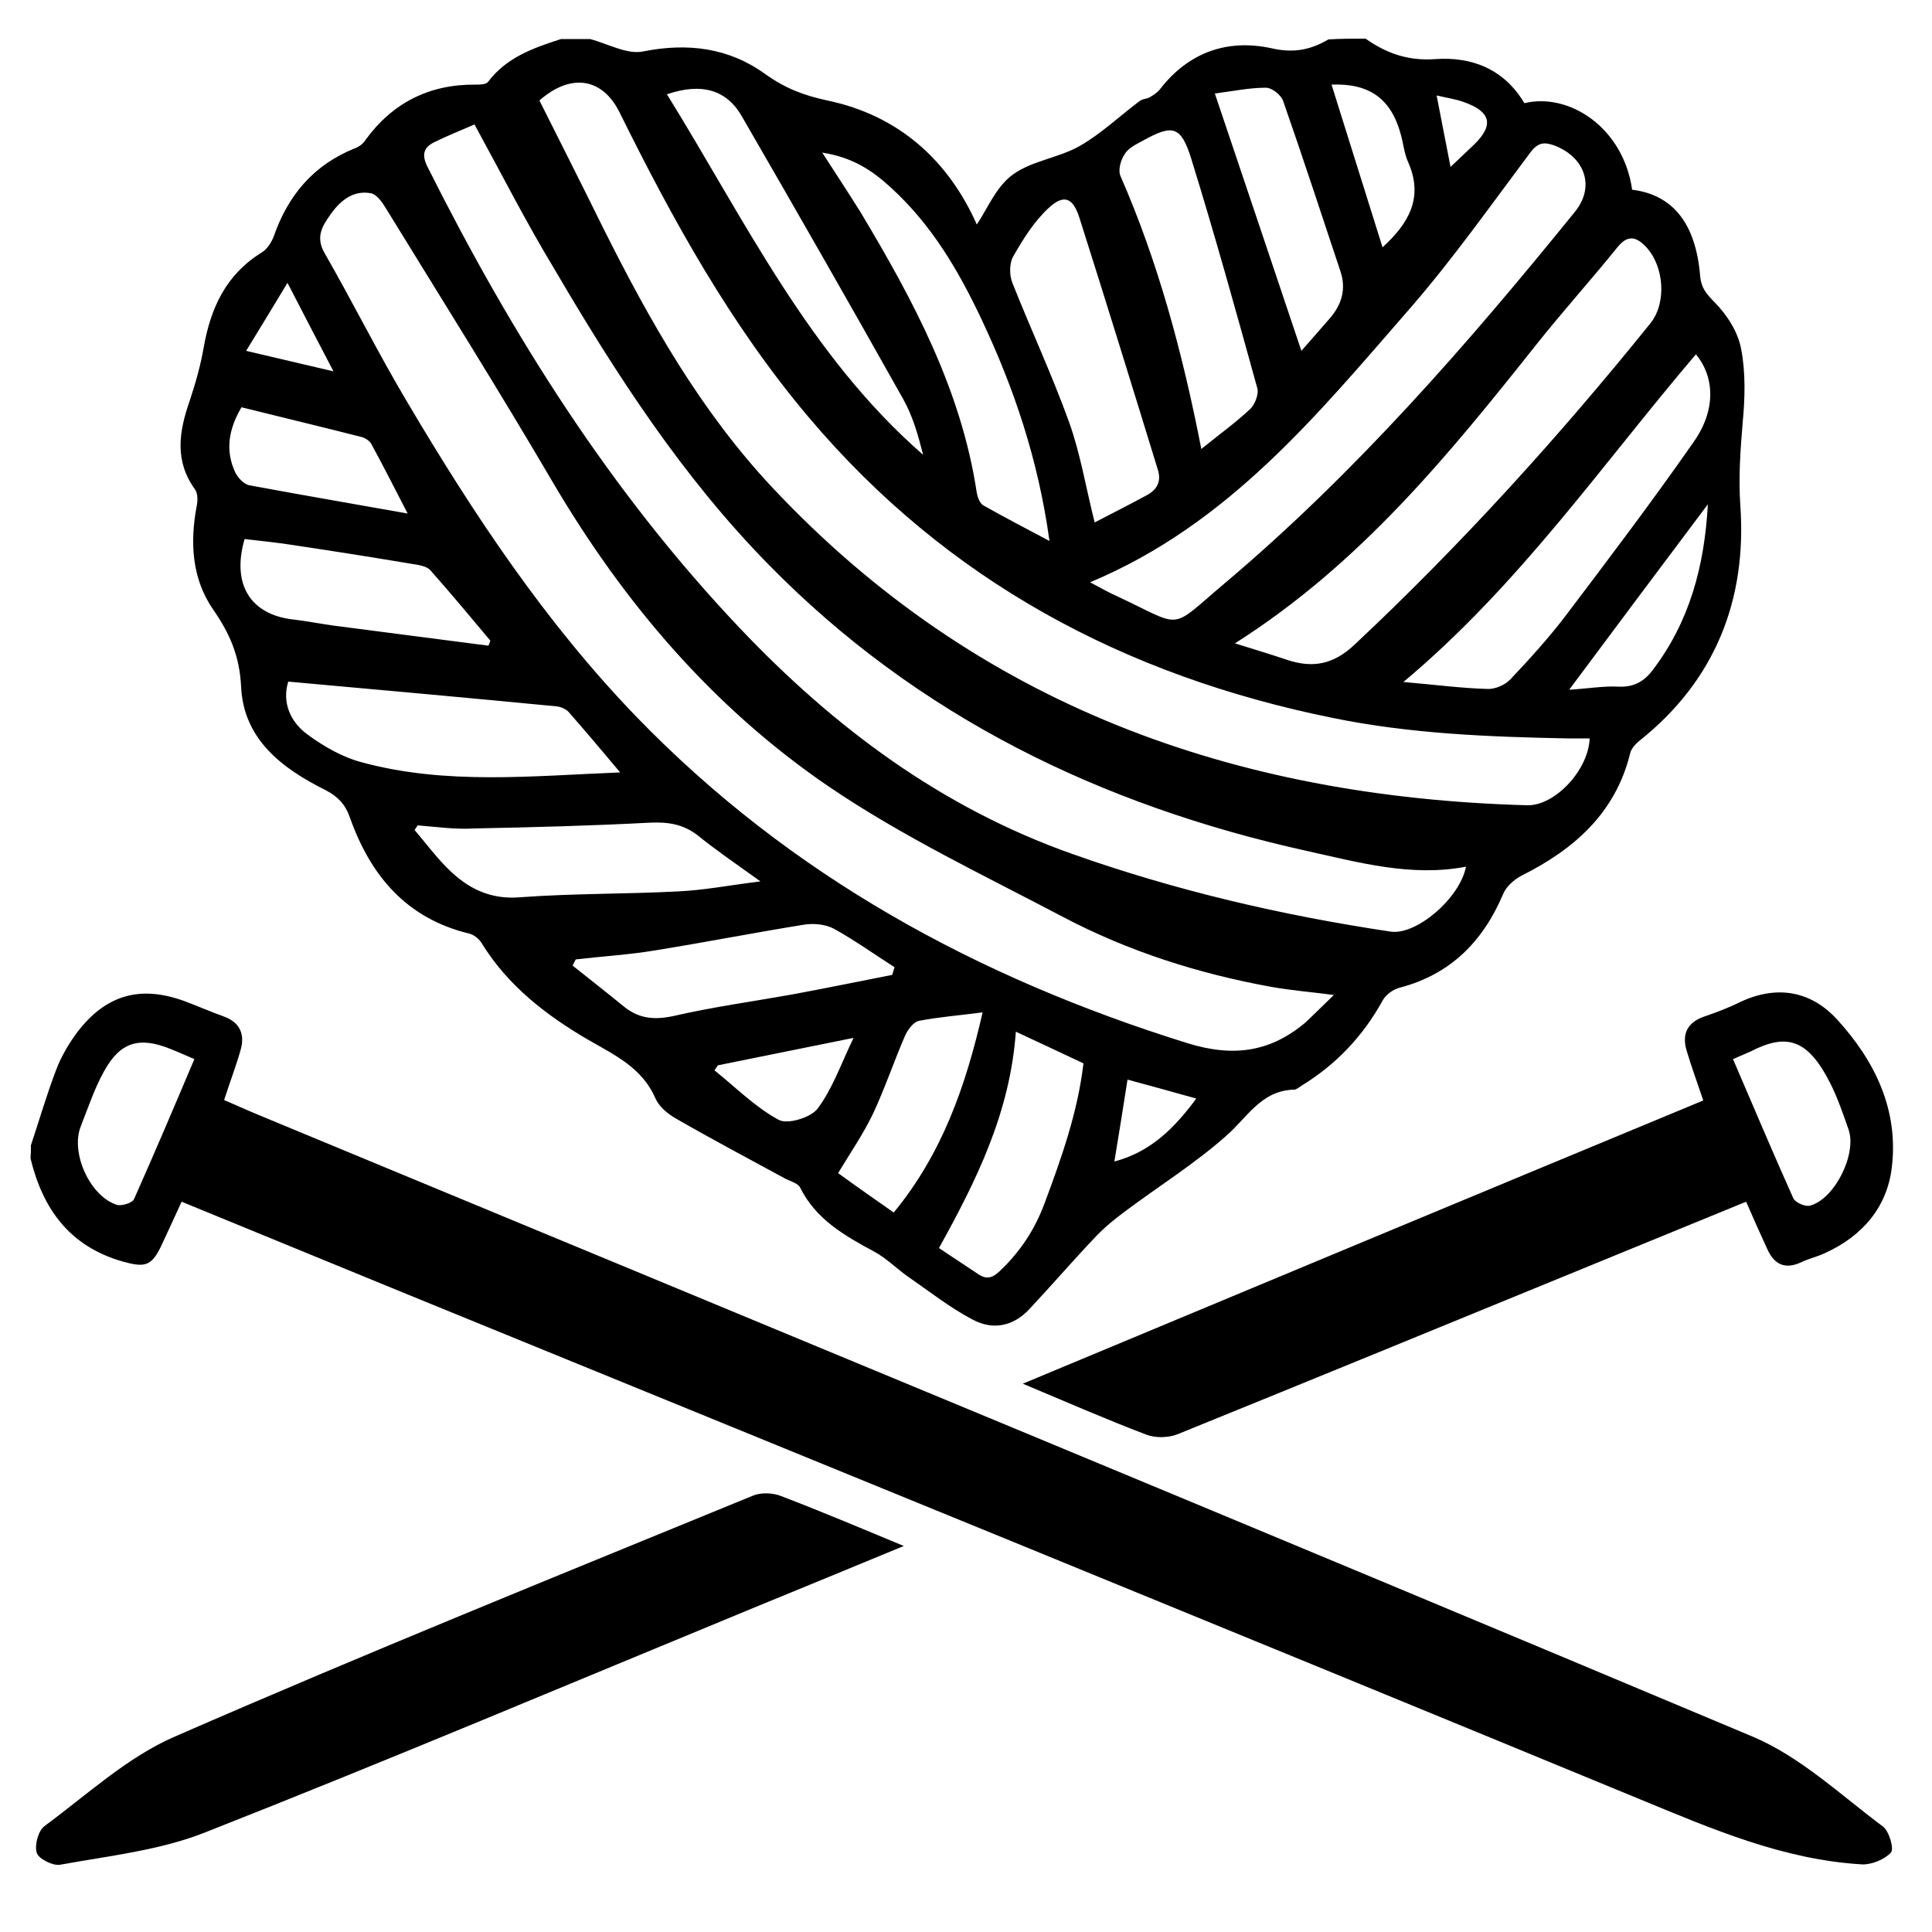 <?xml version="1.0" encoding="utf-8"?>
<!-- Generator: Adobe Illustrator 19.0.0, SVG Export Plug-In . SVG Version: 6.00 Build 0)  -->
<svg version="1.1" id="Layer_1" xmlns="http://www.w3.org/2000/svg" xmlns:xlink="http://www.w3.org/1999/xlink" x="0px" y="0px"
	 viewBox="0 0 500 500" style="enable-background:new 0 0 500 500;" xml:space="preserve">
<g id="XMLID_1_">
	<path id="XMLID_173_" d="M353.4,10c5.4,3.8,11,5.8,18,5.3c9.5-0.7,17.9,2.6,23.1,11.4c11.6-2.8,25.6,6.3,27.9,22.4
		c10.5,1.3,16.5,8.7,17.6,22.4c0.3,3.1,1.6,4.5,3.7,6.7c3.2,3.2,6.1,7.7,6.9,12.1c1.2,6.2,1,12.8,0.4,19.1
		c-0.6,7.2-1.1,14.1-0.6,21.5c1.7,24.3-6.5,45.2-26.1,60.8c-1,0.8-2.1,2-2.4,3.2c-3.8,15.5-14.5,24.9-28.1,31.7
		c-1.9,1-4,2.8-4.8,4.8c-5.2,12.2-13.5,20.7-26.7,24.2c-1.7,0.4-3.6,1.8-4.4,3.2c-5.1,9.3-12.1,16.7-21.1,22.2c-0.6,0.4-1.3,1-1.9,1
		c-8.5,0.2-12.1,7.2-17.5,11.9c-8.1,7.2-17.4,13-26.1,19.5c-2.7,2-5.3,4.1-7.6,6.5c-5.9,6.2-11.5,12.7-17.3,18.9
		c-4.2,4.5-9.5,5.5-14.7,2.7c-5.9-3.1-11.2-7.3-16.7-11.1c-3-2.1-5.6-4.8-8.8-6.5c-7.6-4.1-15-8.3-19.1-16.5
		c-0.6-1.3-2.8-1.7-4.3-2.6c-9.4-5.1-18.8-10.1-28-15.4c-2.1-1.2-4.3-3.1-5.2-5.2c-3.4-7.8-10.4-11.1-17.2-15
		c-11-6.4-21-14.1-27.8-25.2c-0.7-1.1-2-2.1-3.2-2.4c-16.2-3.9-25.5-15-30.8-29.9c-1.2-3.5-3.1-5.5-6.3-7.2
		c-11.3-5.6-21.3-13.2-21.9-26.8c-0.4-7.9-2.9-13.7-7.2-19.9c-5.5-7.9-6.1-17.3-4.3-26.8c0.3-1.4,0.3-3.3-0.4-4.3
		c-5.4-7.4-4.2-15-1.4-23c1.5-4.5,2.8-9.1,3.6-13.7c1.8-10.3,5.8-19,15.1-24.7c1.3-0.8,2.4-2.5,3-4c3.7-10.7,10.3-18.6,21-22.9
		c1.1-0.4,2.2-1.2,2.8-2.2c7-9.6,16.5-14.4,28.4-14.3c1.1,0,2.8,0,3.3-0.7c4.8-6.4,11.8-8.8,18.9-11.1c2.5,0,5,0,7.5,0
		c4.6,1.2,9.6,4.1,13.8,3.2c11.6-2.3,22.2-0.9,31.6,5.9c5,3.6,9.9,5.5,16,6.8c18.7,3.9,31.4,15.7,38.7,32.1c2.7-4,5-9.8,9.3-12.9
		c4.9-3.6,11.8-4.3,17.3-7.4c5.6-3.2,10.4-7.8,15.6-11.7c0.7-0.5,1.7-0.5,2.5-0.9c1-0.6,2-1.2,2.7-2.1c7.4-9.6,17.5-13.1,28.9-10.6
		c5.7,1.3,10.1,0.4,14.7-2.3C347,10,350.2,10,353.4,10z M345.2,257.5c-6.1-0.8-11.2-1.2-16.2-2.1c-18.8-3.4-37-9.2-53.9-18.1
		c-20.5-10.8-41.6-20.8-60.7-33.8c-29.9-20.4-53-47.5-71.4-78.8c-14-23.9-28.7-47.3-43.2-70.9c-0.9-1.5-2.4-3.6-3.9-3.8
		c-4.5-0.8-7.8,1.9-10.3,5.4c-2.2,3.1-4,5.9-1.6,10.1c7.3,12.7,13.8,25.8,21.3,38.4c17.2,29.1,35.9,57.3,59.5,81.7
		c39.8,41.1,88.3,67.5,142.6,84.4c12,3.7,21.5,2.2,30.6-5.5C340.3,262.3,342.4,260.2,345.2,257.5z M139.6,26
		c5.4,10.8,11,21.8,16.4,32.8c12.1,24.2,25.3,47.6,44,67.5c52.9,56.3,119.5,80,195.2,82.1c7.2,0.2,15.9-9.1,16.2-17.3
		c-2,0-3.9,0-5.8,0c-20.4-0.4-40.7-1.2-60.7-5.3c-53.8-10.9-99.8-35.4-135.6-77.8c-20.2-23.9-35.2-51.1-49-79
		C155.9,20.2,147.8,18.8,139.6,26z M122.8,32.2c-3.4,1.5-7,2.9-10.4,4.6c-2.9,1.4-3.3,3.4-1.7,6.5c21.7,43.3,47.3,84,80.8,119.3
		c24.4,25.7,52.1,46.4,86,58.4c26.8,9.5,54.3,15.9,82.4,20.1c6.6,1,17.9-8.6,19.5-16.8c-14.2,2.7-27.7-1.1-41.3-4.1
		c-53.2-11.8-100.7-34.8-139.2-74.1c-22.3-22.7-39.5-49.3-55.5-76.6C136.2,57.6,129.9,45.2,122.8,32.2z M282.1,150.7
		c2.9,1.5,4.9,2.7,7,3.6c17.5,8.2,13.2,9,27.8-3.3c33.9-28.6,62.9-61.9,90.7-96.2c5.2-6.4,2.7-14-5.2-17.1c-2.7-1-4.3-0.9-6.3,1.7
		c-10.2,13.6-20,27.5-31.1,40.3C341.1,107.1,318,135.7,282.1,150.7z M319.6,166.5c5.2,1.6,9.4,2.9,13.6,4.3c6.7,2.2,12,1.1,17.4-4
		c27.5-25.8,52.8-53.7,76.5-83.1c4.3-5.3,3.6-14.9-1.2-19.9c-2.6-2.7-4.8-3-7.4,0.3c-6.7,8.3-13.9,16.3-20.6,24.7
		C375.1,117.5,352.1,145.9,319.6,166.5z M438.9,91.7c-24.3,28.5-45.6,59.6-75.7,84.8c8.2,0.7,14.9,1.6,21.7,1.8c2,0.1,4.6-1,6-2.5
		c5-5.3,10-10.8,14.4-16.6c11.2-14.8,22.4-29.6,33-44.8C444.1,106.2,443.8,97.6,438.9,91.7z M283.3,135.2c4.8-2.5,9.2-4.7,13.6-7.1
		c2.7-1.5,3.7-3.7,2.7-6.7c-6.7-21.8-13.4-43.5-20.3-65.2c-1.7-5.2-4.1-6-8.1-2.2c-3.7,3.5-6.5,8-9,12.4c-1,1.7-1,4.8-0.2,6.8
		c4.8,12.1,10.3,23.9,14.7,36.1C279.6,117.4,281,126.1,283.3,135.2z M74.6,176.4c-1.6,5.1,0.3,10.3,5,13.7c4.2,3.1,9.1,5.9,14.1,7.2
		c21.8,5.9,44,3.5,66.8,2.6c-4.8-5.7-9-10.7-13.3-15.6c-0.7-0.8-2.1-1.4-3.2-1.5C121.1,180.6,98.1,178.5,74.6,176.4z M212.8,39.5
		c3.8,5.9,6.9,10.6,9.9,15.4c13.6,22.7,26.1,46,30.1,72.7c0.2,1.1,0.8,2.7,1.7,3.2c5.3,3,10.7,5.8,17.1,9.2
		c-2.9-21.1-9.2-39.6-17.6-57.4c-6-12.7-13-24.6-23.6-34.2C225.8,44.2,220.7,40.7,212.8,39.5z M310.9,116.2c4.8-3.9,9-6.9,12.7-10.4
		c1.2-1.2,2.2-3.8,1.8-5.3c-5.5-19.9-11-39.7-17.1-59.4c-2.7-8.6-4.8-9-12.7-4.6c-1.7,0.9-3.7,1.9-4.6,3.5c-1,1.5-1.7,4.1-1,5.6
		C299.7,67.8,306,91.1,310.9,116.2z M172.6,24.4c20.2,32.6,36.7,67.5,66.3,93.3c-1.3-5.1-2.7-10.1-5.2-14.5
		c-13.7-24.4-27.6-48.7-41.6-72.9C188.2,23.3,181.7,21.3,172.6,24.4z M108.1,213.6c-0.3,0.4-0.5,0.8-0.8,1.2
		c2.8,3.3,5.4,6.8,8.5,9.9c5.2,5.2,11,8.2,19,7.5c13.5-1,27.1-0.8,40.6-1.5c6.7-0.3,13.4-1.6,21.4-2.6c-6.4-4.6-11.4-8-16.1-11.8
		c-3.8-3-7.7-3.6-12.4-3.4c-15.1,0.8-30.3,1.2-45.5,1.5C117.9,214.7,113,214,108.1,213.6z M230.9,252.3c0.2-0.7,0.4-1.4,0.6-2
		c-5.2-3.3-10.2-6.9-15.6-9.9c-2.2-1.2-5.3-1.5-7.8-1.1c-13,2.1-25.8,4.6-38.8,6.7c-6.7,1.1-13.5,1.5-20.3,2.3
		c-0.3,0.5-0.5,1-0.8,1.6c4.5,3.6,9,7.1,13.4,10.7c3.9,3.1,7.9,3.4,12.9,2.3c10-2.3,20.2-3.7,30.3-5.5
		C213.5,255.8,222.2,254,230.9,252.3z M262.9,267c-1.5,21-10.2,38.5-19.9,56c3.6,2.4,6.8,4.5,10.1,6.7c2.3,1.6,3.9,1,5.9-1
		c5.1-4.9,8.8-10.5,11.3-17.2c4.4-11.8,8.6-23.6,10.1-36.3C274.6,272.5,269.2,269.9,262.9,267z M126.4,167.1
		c0.2-0.4,0.4-0.9,0.5-1.3c-5.1-6.1-10.2-12.2-15.5-18.2c-0.7-0.8-2.1-1.2-3.2-1.4c-10.7-1.8-21.4-3.5-32.1-5.1
		c-4.3-0.7-8.7-1.1-12.8-1.6c-3.4,11.7,1.5,19.5,12.4,20.8c3.5,0.4,7,1.1,10.6,1.6C99.6,163.6,113,165.4,126.4,167.1z M336.8,90.8
		c2.7-3.1,5.2-5.9,7.6-8.7c2.9-3.5,4-7.4,2.5-11.9c-4.9-14.7-9.7-29.4-14.8-44c-0.5-1.6-2.9-3.5-4.5-3.5c-4.3,0-8.5,0.9-13.2,1.5
		C322.1,47,329.3,68.5,336.8,90.8z M231.3,313.8c12.5-15.2,18.6-32.6,23-51.8c-6.1,0.8-11.4,1.2-16.5,2.2c-1.4,0.3-2.9,2.3-3.6,3.9
		c-2.9,6.7-5.2,13.6-8.3,20.2c-2.5,5.2-5.8,10-9,15.3C221.7,307.1,226.3,310.3,231.3,313.8z M62.5,105.4c-3.3,5.6-4.3,11.1-1.6,16.9
		c0.7,1.4,2.3,3.1,3.7,3.3c13.4,2.5,26.9,4.8,40.9,7.3c-3.2-6.2-6.2-12.1-9.4-18c-0.5-0.9-1.8-1.7-2.9-1.9
		C83,110.4,72.9,108,62.5,105.4z M442,130.5c-12.1,16.1-23.6,31.5-35.9,48c5-0.3,8.9-1,12.7-0.8c4,0.2,6.7-1.3,9-4.4
		C437.2,160.9,441.1,146.7,442,130.5z M357.8,64c6.8-6.2,10.7-12.9,6.6-22.1c-1-2.2-1.2-4.8-1.9-7.2c-2.5-9.2-8.2-13.2-17.9-12.8
		C349,35.9,353.4,49.9,357.8,64z M220.9,268.6c-12.4,2.5-23.8,4.8-35.1,7.1c-0.3,0.4-0.6,0.9-0.9,1.3c5.5,4.4,10.5,9.5,16.6,12.8
		c2.3,1.3,8.4-0.6,10.1-2.9C215.5,281.7,217.7,275.2,220.9,268.6z M288.4,300.6c9.4-2.5,15.5-8.6,21.2-16.3
		c-6.5-1.8-12.2-3.4-17.8-4.9C290.7,286.5,289.6,293.3,288.4,300.6z M86.3,96.1c-4.1-7.8-7.6-14.6-11.9-22.9
		c-3.9,6.5-7.1,11.7-10.7,17.6C71.9,92.7,78.5,94.3,86.3,96.1z M371.8,24.7c1.3,6.8,2.4,12.3,3.6,18.5c2.4-2.3,4.2-4,6-5.7
		c5.3-5.1,4.5-8.6-2.6-11.1C376.9,25.7,374.8,25.4,371.8,24.7z"/>
	<path id="XMLID_170_" d="M8,296.4c2.2-6.6,4.1-13.2,6.6-19.7c1.3-3.4,3.3-6.8,5.5-9.7c7.4-9.6,16.2-12,27.4-8
		c3.5,1.3,6.9,2.8,10.5,4.1c4.1,1.5,5.4,4.6,4.3,8.5c-1.2,4.3-2.8,8.4-4.3,13.1c3.1,1.3,5.9,2.6,8.8,3.8
		C195.8,342,324.8,395.3,453.5,449.4c12.4,5.2,22.8,15.1,33.8,23.3c1.6,1.2,2.9,5.7,2.1,6.7c-1.6,1.8-5,3.2-7.5,3.1
		c-20.5-1.2-38.9-9.2-57.6-16.9C317.9,421.7,211.5,378.3,105,334.8c-19.1-7.8-38.2-15.7-58-23.8c-1.9,4.1-3.6,7.9-5.4,11.7
		c-2.5,5.1-4.3,5.3-9.8,3.8c-13.7-3.9-20.7-13.5-23.9-26.7C8,298.6,8,297.5,8,296.4z M50.3,274.1c-2.6-1.1-4.3-1.9-6.1-2.6
		c-8.1-3.3-13.1-1.9-17.3,5.8c-2.5,4.5-4.1,9.4-6,14.2c-2.7,6.8,2.3,18,9.3,20.3c1.3,0.4,4.1-0.5,4.5-1.5
		C40,298.4,45.1,286.4,50.3,274.1z"/>
	<path id="XMLID_166_" d="M440.8,284.8c-1.6-4.8-3.1-8.8-4.3-12.9c-1.3-4.3,0.2-7.3,4.5-8.8c3.2-1.1,6.4-2.3,9.4-3.8
		c9.4-4.4,18.2-2.9,25,4.5c9.8,10.7,16,23.4,14.2,38.3c-1.2,10.3-7.6,17.8-17.3,22.2c-1.9,0.9-4.1,1.4-6,2.3c-4.4,2.1-7.2,0.6-9-3.5
		c-1.8-3.9-3.5-7.7-5.4-12.1c-13.4,5.5-26.4,10.8-39.3,16.1c-35.9,14.7-71.9,29.5-107.9,44.1c-2.3,0.9-5.6,1-8,0.1
		c-10.5-4-20.8-8.5-32-13.2C323.9,333.4,382.2,309.1,440.8,284.8z M448.5,274.1c5.3,12.3,10.3,24.2,15.6,36c0.5,1.1,3.1,2.3,4.4,1.9
		c6.4-1.8,12.1-13.4,9.9-19.7c-1.4-4-2.8-8.1-4.7-11.9c-5.8-11.5-11.3-13.1-20.6-8.3C451.8,272.7,450.7,273.1,448.5,274.1z"/>
	<path id="XMLID_165_" d="M233.9,400.1c-13.8,5.7-26.4,10.9-39.1,16.1c-47.3,19.5-94.4,39.4-141.9,58.1c-11.7,4.6-24.8,6-37.4,8.3
		c-1.8,0.3-5.5-1.5-6-3.1c-0.6-2,0.4-5.7,2-6.9c11-8.1,21.5-17.9,33.8-23.2c49.5-21.6,99.5-41.8,149.5-62.3c2.1-0.9,5.2-0.8,7.4,0.1
		C212.4,391.1,222.6,395.4,233.9,400.1z"/>
</g>
</svg>
